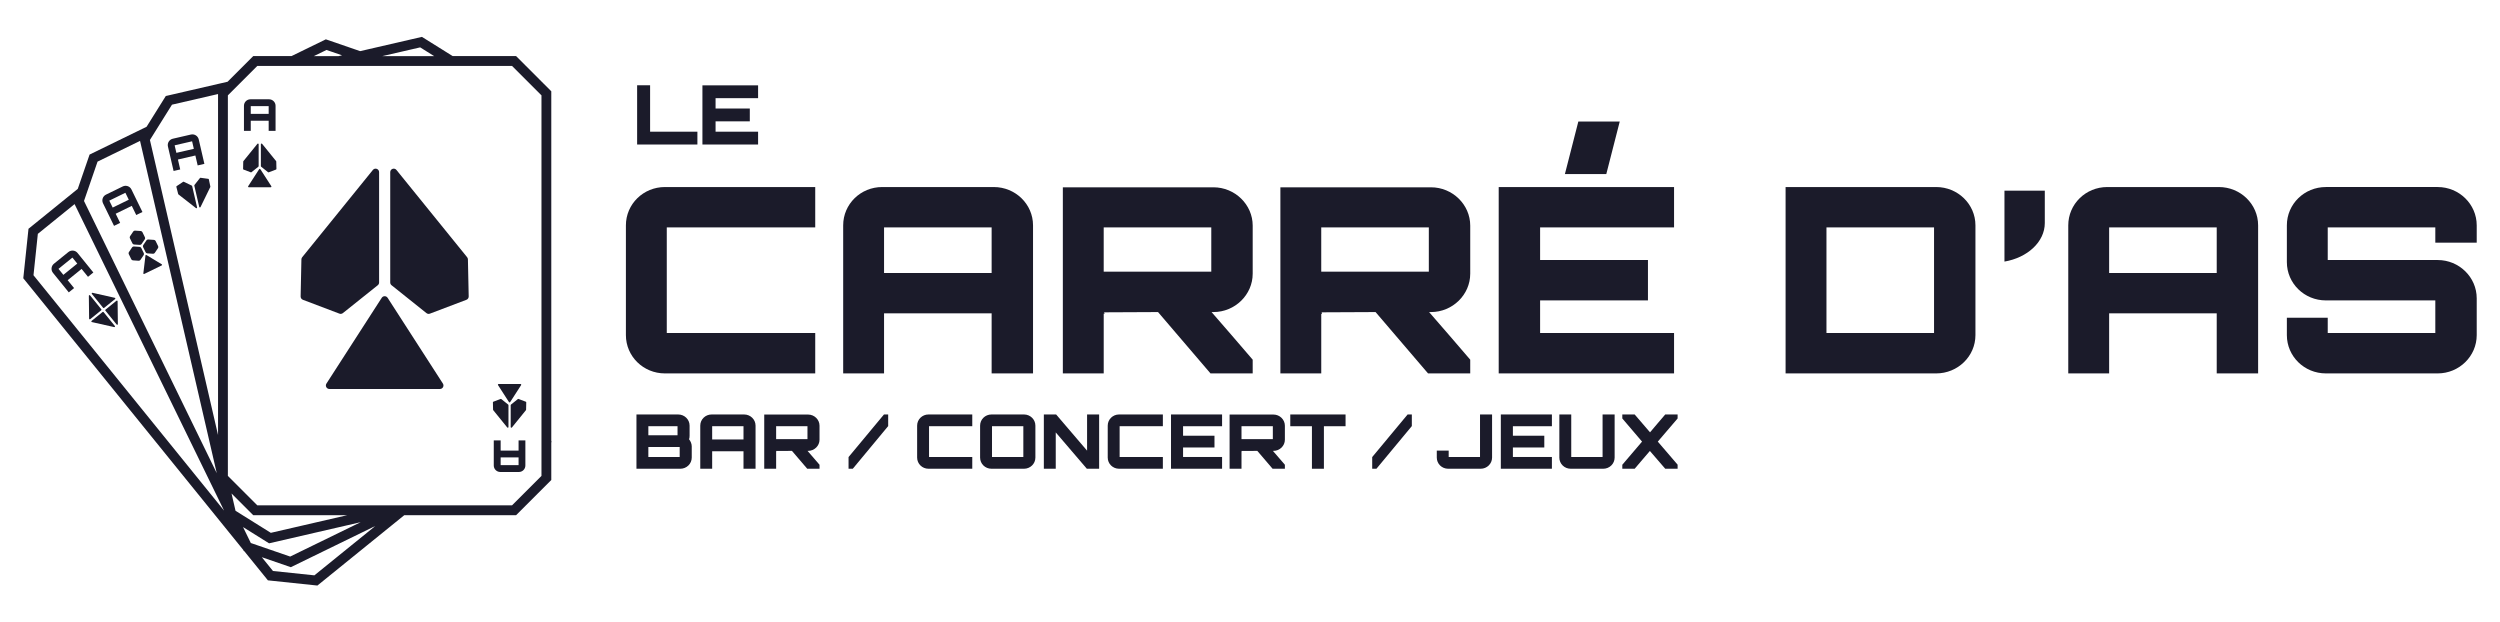 <?xml version="1.0" encoding="UTF-8"?>
<svg id="logo" xmlns="http://www.w3.org/2000/svg" viewBox="0 0 4443.81 1106.37">
  <defs>
    <style>
      .cls-1 {
        fill: #1b1b2a;
      }
    </style>
  </defs>
  <g>
    <path class="cls-1" d="M1185.21,404.24v187.73h263.88v71.78h-267.16c-38.43,0-69.37-30.37-69.37-68.1v-195.09c0-37.73,30.93-68.1,69.37-68.1h267.16v71.78h-263.88Z"/>
    <path class="cls-1" d="M1766.4,332.46c38.43,0,69.84,30.37,69.84,68.1v263.19h-73.59v-106.75h-191.23v106.75h-72.65v-263.19c0-37.73,30.93-68.1,69.37-68.1h198.26ZM1762.65,485.21v-80.98h-191.23v80.98h191.23Z"/>
    <path class="cls-1" d="M2226.68,486.6c0,37.27-31.4,68.1-69.84,68.1h-3.28c23.9,27.61,49.68,57.05,73.12,84.66v24.39h-74.99l-93.27-109.05-96.55.46c.94,0,1.41.92,1.41,2.76,0,0-.94,0-1.41-.46v106.29h-72.65v-330.82h267.63c38.43,0,69.84,30.83,69.84,68.1v85.58ZM1961.86,482.91h191.23v-78.68h-191.23v78.68Z"/>
    <path class="cls-1" d="M2613.36,486.6c0,37.27-31.4,68.1-69.84,68.1h-3.28c23.9,27.61,49.68,57.05,73.12,84.66v24.39h-74.99l-93.27-109.05-96.55.46c.94,0,1.41.92,1.41,2.76,0,0-.94,0-1.41-.46v106.29h-72.65v-330.82h267.63c38.43,0,69.84,30.83,69.84,68.1v85.58ZM2348.54,482.91h191.23v-78.68h-191.23v78.68Z"/>
    <path class="cls-1" d="M2975.67,404.24h-238.1v57.97h191.7v71.78h-191.7v57.97h238.1v71.78h-311.69v-331.28h311.69v71.78ZM2805.53,216.05h73.59l-23.9,93.4h-73.59l23.9-93.4Z"/>
    <path class="cls-1" d="M3441.56,332.46c38.43,0,69.84,30.37,69.84,68.1v195.09c0,37.73-31.4,68.1-69.84,68.1h-267.63v-331.28h267.63ZM3246.58,591.96h191.23v-187.73h-191.23v187.73Z"/>
    <path class="cls-1" d="M3634.68,338.9v57.51c0,33.59-30.93,61.66-71.71,68.56v-126.07h71.71Z"/>
    <path class="cls-1" d="M3944.02,332.46c38.43,0,69.84,30.37,69.84,68.1v263.19h-73.59v-106.75h-191.23v106.75h-72.65v-263.19c0-37.73,30.93-68.1,69.37-68.1h198.26ZM3940.27,485.21v-80.98h-191.23v80.98h191.23Z"/>
    <path class="cls-1" d="M4402.42,431.38h-73.59v-27.15h-191.23v57.97h195.45c37.96,0,69.37,30.37,69.37,68.1v65.34c0,37.73-31.4,68.1-69.37,68.1h-198.73c-38.43,0-69.37-30.37-69.37-68.1v-30.83h72.65v27.15h191.23v-57.97h-194.51c-38.43,0-69.37-30.37-69.37-68.1v-65.34c0-37.73,30.93-68.1,69.37-68.1h198.73c37.96,0,69.37,30.37,69.37,68.1v30.83Z"/>
  </g>
  <g>
    <path class="cls-1" d="M1132.51,151.56h23.06v82.53h84.07v22.79h-107.14v-105.32Z"/>
    <path class="cls-1" d="M1347.53,174.49h-75.59v18.41h60.86v22.79h-60.86v18.41h75.59v22.79h-98.95v-105.17h98.95v22.79Z"/>
  </g>
  <g>
    <path class="cls-1" d="M1225.77,774.65c0,2.28-.27,4.42-.96,6.16,2.73,3.35,4.78,8.04,4.78,12.6v19.97c0,10.99-9.15,19.83-20.34,19.83h-77.94v-96.48h74.26c11.06,0,20.2,8.84,20.2,19.83v18.09ZM1152.46,773.71h51.87v-16.08h-51.87v16.08ZM1152.46,812.3h55.69v-17.69h-55.69v17.69Z"/>
    <path class="cls-1" d="M1322.68,736.73c11.19,0,20.34,8.84,20.34,19.83v76.65h-21.43v-31.09h-55.69v31.09h-21.16v-76.65c0-10.99,9.01-19.83,20.2-19.83h57.74ZM1321.59,781.21v-23.58h-55.69v23.58h55.69Z"/>
    <path class="cls-1" d="M1456.73,781.62c0,10.85-9.15,19.83-20.34,19.83h-.96c6.96,8.04,14.47,16.62,21.29,24.66v7.1h-21.84l-27.16-31.76-28.12.13c.27,0,.41.27.41.8,0,0-.27,0-.41-.13v30.96h-21.16v-96.35h77.94c11.19,0,20.34,8.98,20.34,19.83v24.92ZM1379.6,780.54h55.69v-22.92h-55.69v22.92Z"/>
    <path class="cls-1" d="M1571.25,736.73h7.51v20.64l-62.93,75.85h-7.51v-20.77l62.93-75.71Z"/>
    <path class="cls-1" d="M1651.38,757.63v54.67h76.85v20.9h-77.81c-11.19,0-20.2-8.84-20.2-19.83v-56.82c0-10.99,9.01-19.83,20.2-19.83h77.81v20.9h-76.85Z"/>
    <path class="cls-1" d="M1820.23,736.73c11.06,0,20.2,8.84,20.2,19.83v56.82c0,10.99-9.15,19.83-20.2,19.83h-57.88c-11.19,0-20.2-8.84-20.2-19.83v-56.82c0-10.99,9.01-19.83,20.2-19.83h57.88ZM1763.31,812.3h55.69v-54.67h-55.69v54.67Z"/>
    <path class="cls-1" d="M1932.3,736.73h21.43v96.48h-21.84l-55.28-64.59v64.59h-21.16v-96.48h21.84l55.01,64.32v-64.32Z"/>
    <path class="cls-1" d="M1990.17,757.63v54.67h76.85v20.9h-77.81c-11.19,0-20.2-8.84-20.2-19.83v-56.82c0-10.99,9.01-19.83,20.2-19.83h77.81v20.9h-76.85Z"/>
    <path class="cls-1" d="M2172.27,757.63h-69.34v16.88h55.83v20.9h-55.83v16.88h69.34v20.9h-90.78v-96.48h90.78v20.9Z"/>
    <path class="cls-1" d="M2283.92,781.62c0,10.85-9.15,19.83-20.34,19.83h-.96c6.96,8.04,14.47,16.62,21.29,24.66v7.1h-21.84l-27.16-31.76-28.12.13c.27,0,.41.27.41.8,0,0-.27,0-.41-.13v30.96h-21.16v-96.35h77.94c11.19,0,20.34,8.98,20.34,19.83v24.92ZM2206.8,780.54h55.69v-22.92h-55.69v22.92Z"/>
    <path class="cls-1" d="M2391.76,736.73v20.9h-38.49v75.58h-21.29v-75.58h-38.49v-20.9h98.28Z"/>
    <path class="cls-1" d="M2502.05,736.73h7.51v20.64l-62.93,75.85h-7.51v-20.77l62.93-75.71Z"/>
    <path class="cls-1" d="M2575.08,812.3h55.69v-75.58h21.43v76.65c0,10.99-9.15,19.83-20.2,19.83h-57.88c-11.19,0-20.2-8.84-20.2-19.83v-12.46h21.16v11.39Z"/>
    <path class="cls-1" d="M2758.54,757.63h-69.34v16.88h55.83v20.9h-55.83v16.88h69.34v20.9h-90.78v-96.48h90.78v20.9Z"/>
    <path class="cls-1" d="M2792.93,812.3h55.69v-75.58h21.43v76.65c0,10.99-9.15,19.83-20.2,19.83h-57.88c-11.19,0-20.2-8.84-20.2-19.83v-76.65h21.16v75.58Z"/>
    <path class="cls-1" d="M2981.99,736.73v7.1l-35.22,41.14,35.22,41v7.24h-21.98l-27.3-31.62c-7.51,8.98-18.7,21.57-27.03,31.62h-21.98v-7.1l35.08-41.14c-11.47-13.53-23.48-27.74-35.08-41.14v-7.1h21.98l27.3,31.76c7.37-9.11,18.56-21.57,27.03-31.76h21.98Z"/>
  </g>
  <g>
    <path class="cls-1" d="M688.99,529.36c-2.45-3.8-8.01-3.8-10.46,0l-98.28,152.45c-2.67,4.14.3,9.6,5.23,9.6h98.28s98.28,0,98.28,0c4.93,0,7.9-5.46,5.23-9.6l-98.27-152.45Z"/>
    <path class="cls-1" d="M830.35,457.23l-125.64-155.13c-3.69-4.56-11.06-1.95-11.06,3.92v196.12c0,1.89.86,3.68,2.34,4.86l62.07,49.57c1.72,1.37,4.04,1.74,6.09.96l64.96-24.64c2.46-.93,4.07-3.32,4.02-5.95l-1.39-65.91c-.03-1.38-.52-2.71-1.39-3.79Z"/>
    <path class="cls-1" d="M609.45,556.56l62.07-49.57c1.48-1.18,2.34-2.97,2.34-4.86v-196.12c0-5.87-7.37-8.48-11.06-3.92l-125.64,155.13c-.87,1.07-1.36,2.41-1.39,3.79l-1.39,65.91c-.06,2.63,1.55,5.02,4.02,5.95l64.96,24.64c2.06.78,4.37.42,6.09-.96Z"/>
    <path class="cls-1" d="M462.76,300.72c-.49-.75-1.59-.75-2.08,0l-19.5,30.24c-.53.82.06,1.9,1.04,1.9h19.5s19.5,0,19.5,0c.98,0,1.57-1.08,1.04-1.9l-19.5-30.25Z"/>
    <path class="cls-1" d="M490.81,286.41l-24.93-30.78c-.73-.9-2.19-.39-2.19.78v38.91c0,.38.17.73.46.97l12.31,9.83c.34.27.8.34,1.21.19l12.89-4.89c.49-.19.81-.66.8-1.18l-.28-13.08c0-.27-.1-.54-.28-.75Z"/>
    <path class="cls-1" d="M446.99,306.12l12.31-9.83c.29-.23.46-.59.46-.97v-38.91c0-1.16-1.46-1.68-2.19-.78l-24.93,30.78c-.17.21-.27.48-.27.75l-.28,13.08c-.01.52.31,1,.8,1.18l12.89,4.89c.41.15.87.08,1.21-.19Z"/>
    <path class="cls-1" d="M445.73,214.56h31.84v18.1h12.25v-44.63c0-6.4-5.23-11.55-11.63-11.55h-33.01c-6.4,0-11.55,5.15-11.55,11.55v44.63h12.09v-18.1ZM445.73,188.66h31.84v13.73h-31.84v-13.73Z"/>
    <path class="cls-1" d="M904.74,714.74c.49.75,1.59.75,2.08,0l19.5-30.24c.53-.82-.06-1.9-1.04-1.9h-19.5s-19.5,0-19.5,0c-.98,0-1.57,1.08-1.04,1.9l19.5,30.25Z"/>
    <path class="cls-1" d="M903.82,759.05v-38.91c0-.38-.17-.73-.46-.97l-12.31-9.83c-.34-.27-.8-.34-1.21-.19l-12.89,4.89c-.49.19-.81.66-.8,1.18l.28,13.08c0,.27.1.54.28.75l24.93,30.78c.73.9,2.19.39,2.19-.78Z"/>
    <path class="cls-1" d="M934.62,714.05l-12.89-4.89c-.41-.15-.87-.08-1.21.19l-12.31,9.83c-.29.23-.46.59-.46.97v38.91c0,1.16,1.46,1.68,2.19.78l24.93-30.78c.17-.21.27-.48.28-.75l.28-13.08c.01-.52-.31-1-.8-1.18Z"/>
    <path class="cls-1" d="M921.77,800.9h-31.84v-18.1h-12.25v44.63c0,6.4,5.23,11.55,11.63,11.55h33.01c6.4,0,11.55-5.15,11.55-11.55v-44.63h-12.09v18.1ZM921.77,826.81h-31.84v-13.73h31.84v13.73Z"/>
    <path class="cls-1" d="M341.56,330.75c-.08-.37-.33-.67-.67-.84l-14.21-6.81c-.39-.19-.86-.16-1.22.09l-11.46,7.66c-.43.29-.64.82-.51,1.33l3.21,12.68c.07.27.22.5.44.67l31.21,24.38c.92.72,2.23-.12,1.96-1.25l-8.75-37.91Z"/>
    <path class="cls-1" d="M373.91,331.65l-2.67-12.8c-.11-.51-.52-.9-1.04-.97l-13.66-1.86c-.43-.06-.86.11-1.13.46l-9.79,12.35c-.23.29-.32.68-.24,1.04l8.75,37.91c.26,1.13,1.8,1.31,2.31.26l17.36-35.59c.12-.25.16-.53.1-.79Z"/>
    <path class="cls-1" d="M316.26,283.55l31.02-7.16,4.07,17.64,11.94-2.76-10.04-43.49c-1.44-6.23-7.69-10.08-13.93-8.64l-32.16,7.42c-6.23,1.44-10.09,7.62-8.65,13.85l10.04,43.49,11.78-2.72-4.07-17.64ZM310.43,258.31l31.02-7.16,3.09,13.38-31.02,7.16-3.09-13.38Z"/>
    <path class="cls-1" d="M234.24,365.94l7.94,16.27,11.01-5.37-19.57-40.11c-2.8-5.75-9.76-8.09-15.51-5.28l-29.67,14.47c-5.75,2.8-8.12,9.69-5.32,15.44l19.57,40.11,10.87-5.3-7.94-16.27,28.61-13.96ZM200.29,368.96l-6.02-12.34,28.61-13.96,6.02,12.34-28.61,13.96Z"/>
    <path class="cls-1" d="M287.57,469.84l-27.32-16.54c-.68-.41-1.56.02-1.66.81l-3.79,31.72c-.1.86.79,1.5,1.57,1.12l15.55-7.59,15.55-7.59c.78-.38.83-1.47.09-1.92Z"/>
    <path class="cls-1" d="M250.23,410.65l-10.21-.71c-1.25-.09-2.45.5-3.15,1.53l-5.73,8.49c-.7,1.04-.79,2.37-.24,3.49l4.49,9.2c.55,1.12,1.66,1.87,2.9,1.96l10.21.71c1.25.09,2.45-.5,3.15-1.53l5.73-8.49c.7-1.04.79-2.37.24-3.49l-4.49-9.2c-.55-1.12-1.66-1.87-2.9-1.96Z"/>
    <path class="cls-1" d="M254.36,439.2l4.49,9.2c.55,1.12,1.65,1.87,2.9,1.96l10.21.71c1.25.09,2.45-.5,3.15-1.53l5.73-8.49c.7-1.04.79-2.37.24-3.49l-4.49-9.2c-.55-1.12-1.66-1.87-2.9-1.96l-10.21-.71c-1.25-.09-2.45.5-3.15,1.53l-5.73,8.49c-.7,1.04-.79,2.37-.24,3.49Z"/>
    <path class="cls-1" d="M255.59,449.99l-4.49-9.2c-.55-1.12-1.65-1.87-2.9-1.96l-10.21-.71c-1.25-.09-2.45.5-3.15,1.53l-5.73,8.49c-.7,1.04-.79,2.37-.24,3.49l4.49,9.2c.55,1.12,1.66,1.87,2.9,1.96l10.21.71c1.25.09,2.45-.5,3.15-1.53l5.73-8.49c.7-1.04.79-2.37.24-3.49Z"/>
    <path class="cls-1" d="M121.54,448.01l-25.65,20.77c-4.97,4.03-5.73,11.27-1.71,16.24l28.09,34.69,9.4-7.61-11.39-14.07,24.74-20.03,11.39,14.07,9.52-7.71-28.09-34.69c-4.03-4.97-11.33-5.68-16.3-1.66ZM137.36,468.54l-24.74,20.03-8.64-10.67,24.74-20.03,8.64,10.67Z"/>
    <path class="cls-1" d="M184.1,554.71c-.42-.52-1.18-.6-1.7-.18l-19.58,15.86c-.78.63-.49,1.89.49,2.11l39.64,8.91c1.12.25,1.92-1.05,1.2-1.94l-20.05-24.76Z"/>
    <path class="cls-1" d="M187.32,552.11l20.05,24.76c.72.89,2.16.37,2.14-.77l-.47-40.62c-.01-1.01-1.18-1.56-1.97-.92l-19.58,15.86c-.52.42-.6,1.18-.18,1.7Z"/>
    <path class="cls-1" d="M163.27,522.41l20.05,24.76c.42.52,1.18.6,1.7.18l19.58-15.86c.78-.63.49-1.89-.49-2.11l-39.64-8.91c-1.12-.25-1.92,1.05-1.2,1.94Z"/>
    <path class="cls-1" d="M180.11,549.78l-20.05-24.76c-.72-.89-2.16-.37-2.14.77l.47,40.62c.01,1.01,1.18,1.56,1.97.92l19.58-15.86c.52-.42.6-1.18.18-1.7Z"/>
    <path class="cls-1" d="M980.43,785.64l-.5-2.15V162.27s-62.55-62.56-62.55-62.56h-112.72s-54.67-34.16-54.67-34.16l-109.83,25.36-60.96-20.99-61.09,29.8h-67.98s-45.59,45.59-45.59,45.59l-109.83,25.36-34.17,54.68-101.31,49.41-28.8,83.65,267.85,549.19L59.53,489.25l7.73-73.58,65.31-52.88-2.14-4.39,7.81-22.69-87.6,70.94-9.25,87.98,390.94,482.78-3.8-7.8,4.77,9.78,83.65,28.8,152.05-74.16-1.79.87-108.4,87.78-73.58-7.73-19.86-24.52-31.18-10.74,42.01,51.88,87.98,9.25,154.45-125.07h198.74s62.56-62.55,62.56-62.55v-66.75s.5-.8.5-.8ZM771.69,99.72h-92s67.18-15.51,67.18-15.51l24.82,15.51ZM580.35,88.8l27.67,9.53-6.02,1.39h-44.04s22.39-10.92,22.39-10.92ZM305.69,186.06l81.88-18.9v606.14s-121.09-524.49-121.09-524.49l39.21-62.75ZM418.65,907.91l-7.1-30.74,38.57,38.58h167.17s-135.9,31.38-135.9,31.38l-62.75-39.21ZM173.4,287.28l75.53-36.84-1.1-4.76,137.45,595.37-235.97-483.81,24.09-69.96ZM515.8,989.31l-69.96-24.09-13.83-28.36,46.26,28.91,216.7-50.03h0l-53.81,12.42-125.36,61.14ZM962.46,845.95l-52.32,52.32h-139.47s0,0,0,0h-22.61s-12.54,0-12.54,0h6.81-39.86s-245.1,0-245.1,0l-52.32-52.32V169.51s8.31-8.31,8.31-8.31h0l11.56-11.56,8.74-8.74h0s-7.38,7.38-7.38,7.38l10.4-10.4h0l20.7-20.7h24.91s16.09,0,16.09,0h27.94s68.11,0,68.11,0h68.28s9.15,0,9.15,0h238.29s52.32,52.32,52.32,52.32v538.29s0,0,0,0v13.28s0,8.11,0,8.11h0s0,85.22,0,85.22h0s0,31.55,0,31.55Z"/>
  </g>
</svg>